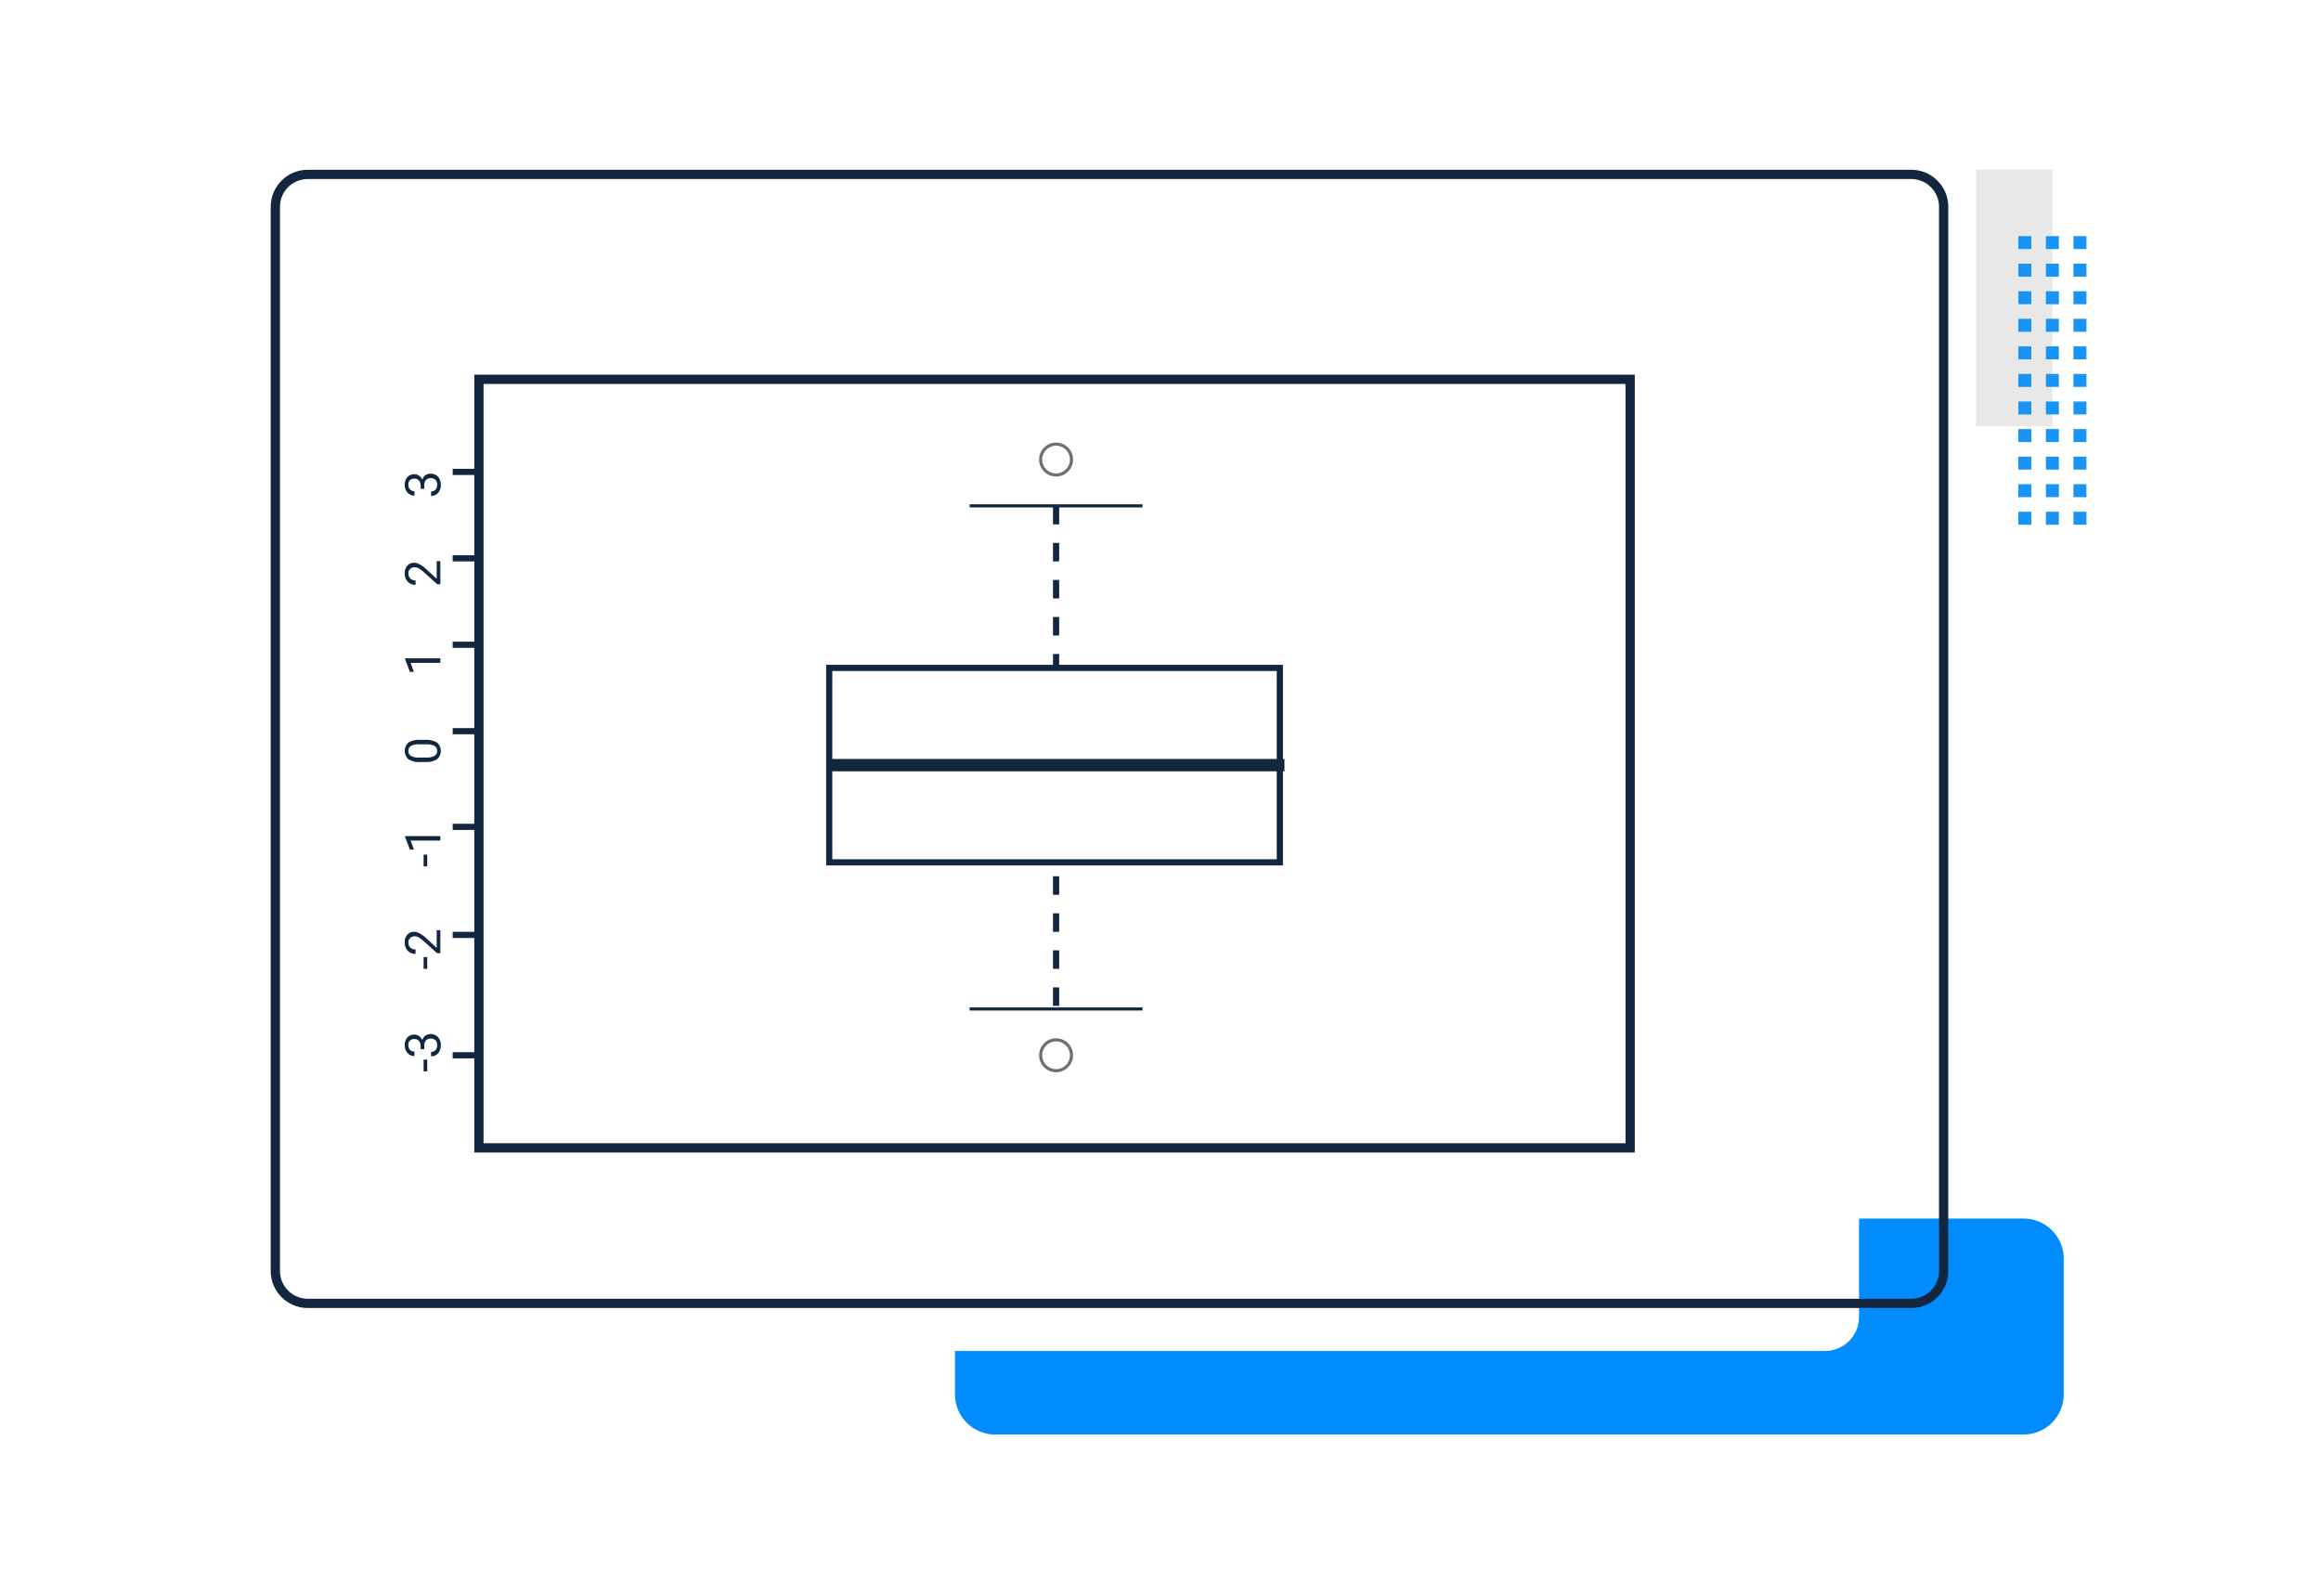 <svg xmlns="http://www.w3.org/2000/svg" xmlns:xlink="http://www.w3.org/1999/xlink" width="752" height="517" viewBox="0 0 752 517">
  <defs>
    <filter id="Trazado_198399" x="300.415" y="385.789" width="377.224" height="87.966" filterUnits="userSpaceOnUse">
      <feOffset dy="3" input="SourceAlpha"/>
      <feGaussianBlur stdDeviation="3" result="blur"/>
      <feFlood flood-opacity="0.161"/>
      <feComposite operator="in" in2="blur"/>
      <feComposite in="SourceGraphic"/>
    </filter>
  </defs>
  <g id="Grupo_156324" data-name="Grupo 156324" transform="translate(-2582 2034)">
    <g id="Grupo_156317" data-name="Grupo 156317" transform="translate(539 536.433)">
      <g id="Grupo_152570" data-name="Grupo 152570" transform="translate(2683.237 -2515.432)">
        <g id="Grupo_152551" data-name="Grupo 152551" transform="translate(0 115) rotate(-90)">
          <rect id="Rectángulo_45220" data-name="Rectángulo 45220" width="83.053" height="24.731" transform="translate(115 24.731) rotate(180)" fill="#e8e8e8"/>
          <g id="Grupo_152556" data-name="Grupo 152556" transform="translate(0 13.7)">
            <rect id="Rectángulo_45221" data-name="Rectángulo 45221" width="4.203" height="4.203" transform="translate(89.304 17.861)" fill="#1894f6"/>
            <rect id="Rectángulo_45222" data-name="Rectángulo 45222" width="4.203" height="4.203" transform="translate(80.374 17.861)" fill="#1894f6"/>
            <rect id="Rectángulo_45223" data-name="Rectángulo 45223" width="4.203" height="4.203" transform="translate(71.443 17.861)" fill="#1894f6"/>
            <rect id="Rectángulo_45224" data-name="Rectángulo 45224" width="4.202" height="4.203" transform="translate(62.513 17.861)" fill="#1894f6"/>
            <rect id="Rectángulo_45225" data-name="Rectángulo 45225" width="4.203" height="4.203" transform="translate(53.582 17.861)" fill="#1894f6"/>
            <rect id="Rectángulo_45226" data-name="Rectángulo 45226" width="4.202" height="4.203" transform="translate(44.652 17.861)" fill="#1894f6"/>
            <rect id="Rectángulo_45227" data-name="Rectángulo 45227" width="4.203" height="4.203" transform="translate(35.722 17.861)" fill="#1894f6"/>
            <rect id="Rectángulo_45228" data-name="Rectángulo 45228" width="4.202" height="4.203" transform="translate(26.791 17.861)" fill="#1894f6"/>
            <rect id="Rectángulo_45229" data-name="Rectángulo 45229" width="4.203" height="4.203" transform="translate(17.861 17.861)" fill="#1894f6"/>
            <rect id="Rectángulo_45230" data-name="Rectángulo 45230" width="4.203" height="4.203" transform="translate(8.93 17.861)" fill="#1894f6"/>
            <rect id="Rectángulo_45231" data-name="Rectángulo 45231" width="4.203" height="4.203" transform="translate(0 17.861)" fill="#1894f6"/>
            <rect id="Rectángulo_45232" data-name="Rectángulo 45232" width="4.203" height="4.203" transform="translate(89.304 8.93)" fill="#1894f6"/>
            <rect id="Rectángulo_45233" data-name="Rectángulo 45233" width="4.203" height="4.203" transform="translate(80.374 8.93)" fill="#1894f6"/>
            <rect id="Rectángulo_45234" data-name="Rectángulo 45234" width="4.203" height="4.203" transform="translate(71.443 8.93)" fill="#1894f6"/>
            <rect id="Rectángulo_45235" data-name="Rectángulo 45235" width="4.202" height="4.203" transform="translate(62.513 8.93)" fill="#1894f6"/>
            <rect id="Rectángulo_45236" data-name="Rectángulo 45236" width="4.203" height="4.203" transform="translate(53.582 8.93)" fill="#1894f6"/>
            <rect id="Rectángulo_45237" data-name="Rectángulo 45237" width="4.202" height="4.203" transform="translate(44.652 8.93)" fill="#1894f6"/>
            <rect id="Rectángulo_45238" data-name="Rectángulo 45238" width="4.203" height="4.203" transform="translate(35.722 8.93)" fill="#1894f6"/>
            <rect id="Rectángulo_45239" data-name="Rectángulo 45239" width="4.202" height="4.203" transform="translate(26.791 8.93)" fill="#1894f6"/>
            <rect id="Rectángulo_45240" data-name="Rectángulo 45240" width="4.203" height="4.203" transform="translate(17.861 8.93)" fill="#1894f6"/>
            <rect id="Rectángulo_45241" data-name="Rectángulo 45241" width="4.203" height="4.203" transform="translate(8.93 8.93)" fill="#1894f6"/>
            <rect id="Rectángulo_45242" data-name="Rectángulo 45242" width="4.203" height="4.203" transform="translate(0 8.93)" fill="#1894f6"/>
            <rect id="Rectángulo_45243" data-name="Rectángulo 45243" width="4.203" height="4.203" transform="translate(89.304)" fill="#1894f6"/>
            <rect id="Rectángulo_45244" data-name="Rectángulo 45244" width="4.203" height="4.203" transform="translate(80.374)" fill="#1894f6"/>
            <rect id="Rectángulo_45245" data-name="Rectángulo 45245" width="4.203" height="4.203" transform="translate(71.443)" fill="#1894f6"/>
            <rect id="Rectángulo_45246" data-name="Rectángulo 45246" width="4.202" height="4.203" transform="translate(62.513)" fill="#1894f6"/>
            <rect id="Rectángulo_45247" data-name="Rectángulo 45247" width="4.203" height="4.203" transform="translate(53.582)" fill="#1894f6"/>
            <rect id="Rectángulo_45248" data-name="Rectángulo 45248" width="4.202" height="4.203" transform="translate(44.652)" fill="#1894f6"/>
            <rect id="Rectángulo_45249" data-name="Rectángulo 45249" width="4.203" height="4.203" transform="translate(35.722)" fill="#1894f6"/>
            <rect id="Rectángulo_45250" data-name="Rectángulo 45250" width="4.202" height="4.203" transform="translate(26.791)" fill="#1894f6"/>
            <rect id="Rectángulo_45251" data-name="Rectángulo 45251" width="4.203" height="4.203" transform="translate(17.861)" fill="#1894f6"/>
            <rect id="Rectángulo_45252" data-name="Rectángulo 45252" width="4.203" height="4.203" transform="translate(8.93)" fill="#1894f6"/>
            <rect id="Rectángulo_45253" data-name="Rectángulo 45253" width="4.203" height="4.203" fill="#1894f6"/>
          </g>
        </g>
      </g>
      <g transform="matrix(1, 0, 0, 1, 2043, -2570.43)" filter="url(#Trazado_198399)">
        <path id="Trazado_198399-2" data-name="Trazado 198399" d="M13,0H56.966a13,13,0,0,1,13,13V346.224a13,13,0,0,1-13,13H13a13,13,0,0,1-13-13V13A13,13,0,0,1,13,0Z" transform="translate(668.64 391.79) rotate(90)" fill="#008cff"/>
      </g>
      <path id="female-speaker-giving-presentation-in-hall-at-university-workshop-audience-or-conference-hall" d="M11,0H516.323a11,11,0,0,1,11,11V350.745a11,11,0,0,1-11,11H11a11,11,0,0,1-11-11V11A11,11,0,0,1,11,0Z" transform="translate(2118 -2494.495)" fill="#fff"/>
      <g id="Trazado_198400" data-name="Trazado 198400" transform="translate(2130.71 -2515.433)" fill="none">
        <path d="M12,0H531.528a12,12,0,0,1,12,12V356.772a12,12,0,0,1-12,12H12a12,12,0,0,1-12-12V12A12,12,0,0,1,12,0Z" stroke="none"/>
        <path d="M 12 3 C 7.037 3 3 7.037 3 12 L 3 356.772 C 3 361.735 7.037 365.772 12 365.772 L 531.528 365.772 C 536.49 365.772 540.528 361.735 540.528 356.772 L 540.528 12 C 540.528 7.037 536.49 3 531.528 3 L 12 3 M 12 3.0517578125e-05 L 531.528 3.0517578125e-05 C 538.155 3.0517578125e-05 543.528 5.373 543.528 12 L 543.528 356.772 C 543.528 363.4 538.155 368.772 531.528 368.772 L 12 368.772 C 5.373 368.772 0 363.4 0 356.772 L 0 12 C 0 5.373 5.373 3.0517578125e-05 12 3.0517578125e-05 Z" stroke="none" fill="#12263f"/>
      </g>
      <g id="Trazado_198401" data-name="Trazado 198401" transform="translate(2196.668 -2449.045)" fill="#fff">
        <path d="M 374.5 250.5 L 1.5 250.5 L 1.5 1.5 L 374.5 1.5 L 374.5 250.5 Z" stroke="none"/>
        <path d="M 3 3 L 3 249 L 373 249 L 373 3 L 3 3 M 0 0 L 376 0 L 376 252 L 0 252 L 0 0 Z" stroke="none" fill="#12263f"/>
      </g>
      <path id="Trazado_198402" data-name="Trazado 198402" d="M4.1,10.758H.289V9.578H4.1ZM7.461,8.609H8.547a2.387,2.387,0,0,0,1.609-.539,1.8,1.8,0,0,0,.586-1.414,1.764,1.764,0,0,0-1.992-2,2.072,2.072,0,0,0-1.5.535A1.873,1.873,0,0,0,6.7,6.609H5.25a2.9,2.9,0,0,1,.988-2.246A3.6,3.6,0,0,1,8.75,3.469a3.558,3.558,0,0,1,2.523.852,3.076,3.076,0,0,1,.914,2.367,2.5,2.5,0,0,1-.48,1.438A2.9,2.9,0,0,1,10.4,9.164a2.8,2.8,0,0,1,1.449.984,2.734,2.734,0,0,1,.512,1.68,3.1,3.1,0,0,1-1,2.43,3.745,3.745,0,0,1-2.6.9,3.844,3.844,0,0,1-2.605-.867,2.877,2.877,0,0,1-1-2.289H6.6a1.859,1.859,0,0,0,.586,1.438,2.229,2.229,0,0,0,1.57.539,2.187,2.187,0,0,0,1.6-.547,2.108,2.108,0,0,0,.555-1.57,1.912,1.912,0,0,0-.609-1.523,2.655,2.655,0,0,0-1.758-.547H7.461ZM37.3,10.758H33.492V9.578H37.3ZM46.016,15H38.563V13.961L42.5,9.586a9.355,9.355,0,0,0,1.207-1.613,2.693,2.693,0,0,0,.332-1.285A2.041,2.041,0,0,0,43.5,5.227a1.885,1.885,0,0,0-1.437-.57,2.232,2.232,0,0,0-1.676.613,2.343,2.343,0,0,0-.6,1.707H38.344a3.355,3.355,0,0,1,1.012-2.539,3.751,3.751,0,0,1,2.707-.969A3.6,3.6,0,0,1,44.57,4.3a2.838,2.838,0,0,1,.922,2.215q0,1.68-2.141,4L40.3,13.82h5.711Zm24.492-4.242H66.7V9.578h3.813ZM76.516,15H75.063V5.367l-2.914,1.07V5.125L76.289,3.57h.227Zm31.172-4.852a6.61,6.61,0,0,1-.867,3.773,3.6,3.6,0,0,1-5.406.027,6.274,6.274,0,0,1-.906-3.605V8.414a6.463,6.463,0,0,1,.867-3.727,3.668,3.668,0,0,1,5.422-.043,6.237,6.237,0,0,1,.891,3.629Zm-1.445-1.977a5.3,5.3,0,0,0-.516-2.676,1.775,1.775,0,0,0-1.633-.84,1.751,1.751,0,0,0-1.617.836,5.171,5.171,0,0,0-.523,2.57v2.313a5.381,5.381,0,0,0,.535,2.723,1.771,1.771,0,0,0,1.621.879,1.747,1.747,0,0,0,1.59-.828,5.186,5.186,0,0,0,.543-2.609ZM134.094,15h-1.453V5.367l-2.914,1.07V5.125l4.141-1.555h.227Zm31.492,0h-7.453V13.961l3.938-4.375a9.355,9.355,0,0,0,1.207-1.613,2.692,2.692,0,0,0,.332-1.285,2.041,2.041,0,0,0-.539-1.461,1.885,1.885,0,0,0-1.437-.57,2.232,2.232,0,0,0-1.676.613,2.343,2.343,0,0,0-.6,1.707h-1.445a3.355,3.355,0,0,1,1.012-2.539,3.751,3.751,0,0,1,2.707-.969,3.6,3.6,0,0,1,2.508.832,2.838,2.838,0,0,1,.922,2.215q0,1.68-2.141,4l-3.047,3.3h5.711Zm23.438-6.391h1.086a2.387,2.387,0,0,0,1.609-.539,1.8,1.8,0,0,0,.586-1.414,1.764,1.764,0,0,0-1.992-2,2.072,2.072,0,0,0-1.5.535,1.873,1.873,0,0,0-.559,1.418h-1.445a2.9,2.9,0,0,1,.988-2.246,3.6,3.6,0,0,1,2.512-.895,3.558,3.558,0,0,1,2.523.852,3.076,3.076,0,0,1,.914,2.367,2.5,2.5,0,0,1-.48,1.438,2.9,2.9,0,0,1-1.309,1.039,2.8,2.8,0,0,1,1.449.984,2.734,2.734,0,0,1,.512,1.68,3.1,3.1,0,0,1-1,2.43,3.745,3.745,0,0,1-2.6.9,3.844,3.844,0,0,1-2.605-.867,2.877,2.877,0,0,1-1-2.289h1.453a1.859,1.859,0,0,0,.586,1.438,2.229,2.229,0,0,0,1.57.539,2.187,2.187,0,0,0,1.6-.547,2.108,2.108,0,0,0,.555-1.57,1.912,1.912,0,0,0-.609-1.523,2.655,2.655,0,0,0-1.758-.547h-1.086Z" transform="translate(2170.668 -2223.045) rotate(-90)" fill="#12263f"/>
      <path id="Trazado_198403" data-name="Trazado 198403" d="M0,0V163" transform="translate(2385.168 -2406.545)" fill="none" stroke="#12263f" stroke-width="2" stroke-dasharray="6"/>
      <g id="Trazado_198404" data-name="Trazado 198404" transform="translate(2310.668 -2355.045)" fill="#fff">
        <path d="M 147 64 L 1 64 L 1 1 L 147 1 L 147 64 Z" stroke="none"/>
        <path d="M 2 2 L 2 63 L 146 63 L 146 2 L 2 2 M 0 0 L 148 0 L 148 65 L 0 65 L 0 0 Z" stroke="none" fill="#12263f"/>
      </g>
      <path id="Trazado_198405" data-name="Trazado 198405" d="M0,0H148" transform="translate(2311.168 -2322.545)" fill="none" stroke="#12263f" stroke-width="4"/>
      <path id="Trazado_198406" data-name="Trazado 198406" d="M0,0H56" transform="translate(2357.168 -2406.545)" fill="none" stroke="#12263f" stroke-width="1"/>
      <path id="Trazado_198407" data-name="Trazado 198407" d="M0,0H56" transform="translate(2357.168 -2243.545)" fill="none" stroke="#12263f" stroke-width="1"/>
      <path id="Trazado_198408" data-name="Trazado 198408" d="M0,0H7.5" transform="translate(2189.668 -2228.545)" fill="none" stroke="#12263f" stroke-width="2"/>
      <path id="Trazado_198409" data-name="Trazado 198409" d="M0,0H7.5" transform="translate(2189.668 -2267.545)" fill="none" stroke="#12263f" stroke-width="2"/>
      <path id="Trazado_198410" data-name="Trazado 198410" d="M0,0H7.5" transform="translate(2189.668 -2302.545)" fill="none" stroke="#12263f" stroke-width="2"/>
      <path id="Trazado_198411" data-name="Trazado 198411" d="M0,0H7.5" transform="translate(2189.668 -2333.545)" fill="none" stroke="#12263f" stroke-width="2"/>
      <path id="Trazado_198412" data-name="Trazado 198412" d="M0,0H7.5" transform="translate(2189.668 -2361.545)" fill="none" stroke="#12263f" stroke-width="2"/>
      <path id="Trazado_198413" data-name="Trazado 198413" d="M0,0H7.5" transform="translate(2189.668 -2389.545)" fill="none" stroke="#12263f" stroke-width="2"/>
      <path id="Trazado_198414" data-name="Trazado 198414" d="M0,0H7.5" transform="translate(2189.668 -2417.545)" fill="none" stroke="#12263f" stroke-width="2"/>
      <g id="Trazado_198415" data-name="Trazado 198415" transform="translate(2379.668 -2427.045)" fill="#fff">
        <path d="M 5.5 10.5 C 2.743 10.5 0.5 8.257 0.5 5.5 C 0.5 2.743 2.743 0.5 5.5 0.5 C 8.257 0.5 10.5 2.743 10.5 5.5 C 10.5 8.257 8.257 10.5 5.5 10.5 Z" stroke="none"/>
        <path d="M 5.5 1 C 3.019 1 1 3.019 1 5.5 C 1 7.981 3.019 10 5.5 10 C 7.981 10 10 7.981 10 5.5 C 10 3.019 7.981 1 5.5 1 M 5.5 0 C 8.538 0 11 2.462 11 5.5 C 11 8.538 8.538 11 5.5 11 C 2.462 11 0 8.538 0 5.5 C 0 2.462 2.462 0 5.5 0 Z" stroke="none" fill="#707070"/>
      </g>
      <g id="Trazado_198416" data-name="Trazado 198416" transform="translate(2379.668 -2234.045)" fill="#fff">
        <path d="M 5.5 10.5 C 2.743 10.5 0.5 8.257 0.5 5.5 C 0.5 2.743 2.743 0.5 5.5 0.5 C 8.257 0.5 10.5 2.743 10.5 5.5 C 10.5 8.257 8.257 10.5 5.5 10.5 Z" stroke="none"/>
        <path d="M 5.5 1 C 3.019 1 1 3.019 1 5.5 C 1 7.981 3.019 10 5.5 10 C 7.981 10 10 7.981 10 5.5 C 10 3.019 7.981 1 5.5 1 M 5.5 0 C 8.538 0 11 2.462 11 5.5 C 11 8.538 8.538 11 5.5 11 C 2.462 11 0 8.538 0 5.5 C 0 2.462 2.462 0 5.5 0 Z" stroke="none" fill="#707070"/>
      </g>
    </g>
    <rect id="Rectángulo_47354" data-name="Rectángulo 47354" width="752" height="517" transform="translate(2582 -2034)" fill="none"/>
  </g>
</svg>
